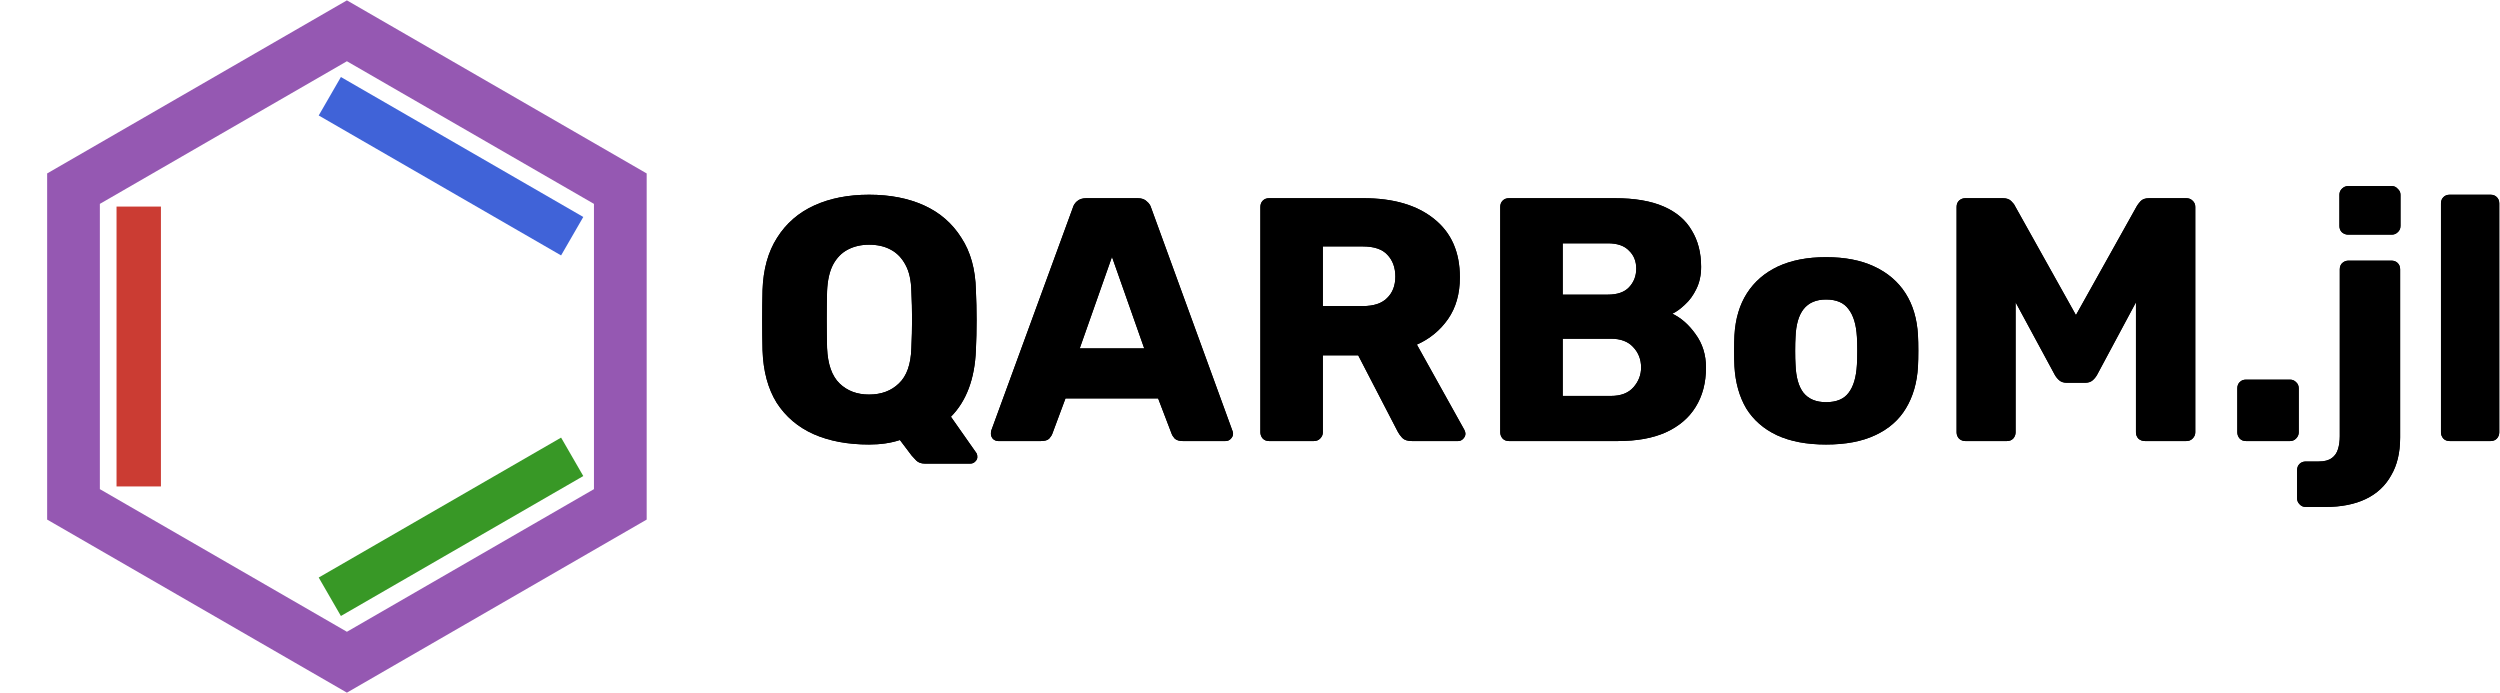 <svg width="2371" height="657" viewBox="0 0 2371 657" fill="none" xmlns="http://www.w3.org/2000/svg">
<path d="M2323.25 418.285C2320.84 418.285 2318.86 417.517 2317.33 415.982C2315.79 414.227 2315.02 412.253 2315.02 410.06V192.908C2315.02 190.495 2315.79 188.521 2317.33 186.986C2318.86 185.45 2320.84 184.683 2323.25 184.683H2362.07C2364.49 184.683 2366.46 185.45 2368 186.986C2369.53 188.521 2370.3 190.495 2370.3 192.908V410.06C2370.3 412.253 2369.53 414.227 2368 415.982C2366.46 417.517 2364.49 418.285 2362.07 418.285H2323.25Z" fill="black"/>
<path d="M2186.8 480.798C2184.38 480.798 2182.41 479.921 2180.87 478.166C2179.34 476.631 2178.57 474.766 2178.57 472.573V445.922C2178.57 443.509 2179.34 441.535 2180.87 440C2182.41 438.464 2184.38 437.697 2186.8 437.697H2198.97C2204.45 437.697 2208.62 436.6 2211.47 434.407C2214.32 432.433 2216.3 429.581 2217.39 425.852C2218.49 422.343 2219.04 418.285 2219.04 413.679V255.421C2219.04 253.008 2219.81 251.034 2221.34 249.499C2223.1 247.963 2225.07 247.196 2227.26 247.196H2268.06C2270.48 247.196 2272.45 247.963 2273.99 249.499C2275.52 251.034 2276.29 253.008 2276.29 255.421V414.995C2276.29 429.252 2273.44 441.206 2267.73 450.857C2262.25 460.728 2254.24 468.186 2243.72 473.231C2233.19 478.276 2220.36 480.798 2205.22 480.798H2186.8ZM2226.94 222.519C2224.74 222.519 2222.77 221.752 2221.01 220.216C2219.48 218.681 2218.71 216.707 2218.71 214.294V184.682C2218.71 182.489 2219.48 180.625 2221.01 179.089C2222.77 177.334 2224.74 176.457 2226.94 176.457H2268.39C2270.59 176.457 2272.45 177.334 2273.99 179.089C2275.74 180.625 2276.62 182.489 2276.62 184.682V214.294C2276.62 216.707 2275.74 218.681 2273.99 220.216C2272.45 221.752 2270.59 222.519 2268.39 222.519H2226.94Z" fill="black"/>
<path d="M2130.11 418.284C2127.7 418.284 2125.72 417.517 2124.19 415.981C2122.65 414.227 2121.88 412.252 2121.88 410.059V368.274C2121.88 365.861 2122.65 363.887 2124.19 362.351C2125.72 360.816 2127.7 360.048 2130.11 360.048H2171.9C2174.09 360.048 2175.95 360.816 2177.49 362.351C2179.24 363.887 2180.12 365.861 2180.12 368.274V410.059C2180.12 412.252 2179.24 414.227 2177.49 415.981C2175.95 417.517 2174.09 418.284 2171.9 418.284H2130.11Z" fill="black"/>
<path d="M1863.87 418.285C1861.67 418.285 1859.7 417.517 1857.95 415.982C1856.41 414.227 1855.64 412.253 1855.64 410.059V196.198C1855.64 193.785 1856.41 191.811 1857.95 190.276C1859.7 188.74 1861.67 187.973 1863.87 187.973H1899.4C1903.13 187.973 1905.87 188.96 1907.63 190.934C1909.38 192.689 1910.48 194.114 1910.92 195.211L1968.82 298.852L2026.73 195.211C2027.39 194.114 2028.49 192.689 2030.02 190.934C2031.78 188.96 2034.52 187.973 2038.25 187.973H2073.45C2075.86 187.973 2077.84 188.74 2079.37 190.276C2081.13 191.811 2082.01 193.785 2082.01 196.198V410.059C2082.01 412.253 2081.13 414.227 2079.37 415.982C2077.84 417.517 2075.86 418.285 2073.45 418.285H2034.3C2031.89 418.285 2029.8 417.517 2028.05 415.982C2026.51 414.227 2025.74 412.253 2025.74 410.059V286.678L1988.89 355.443C1987.8 357.417 1986.37 359.171 1984.62 360.707C1982.86 362.242 1980.45 363.01 1977.38 363.01H1960.27C1957.2 363.01 1954.79 362.242 1953.03 360.707C1951.28 359.171 1949.85 357.417 1948.75 355.443L1911.58 286.678V410.059C1911.58 412.253 1910.81 414.227 1909.27 415.982C1907.74 417.517 1905.76 418.285 1903.35 418.285H1863.87Z" fill="black"/>
<path d="M1731.82 421.575C1713.4 421.575 1697.83 418.614 1685.1 412.692C1672.6 406.769 1662.95 398.325 1656.15 387.357C1649.57 376.171 1645.84 362.9 1644.96 347.546C1644.74 343.159 1644.63 338.224 1644.63 332.74C1644.63 327.037 1644.74 322.102 1644.96 317.935C1645.84 302.361 1649.79 289.091 1656.81 278.124C1663.83 267.156 1673.59 258.712 1686.09 252.789C1698.81 246.867 1714.06 243.906 1731.82 243.906C1749.81 243.906 1765.06 246.867 1777.56 252.789C1790.28 258.712 1800.15 267.156 1807.17 278.124C1814.19 289.091 1818.14 302.361 1819.01 317.935C1819.23 322.102 1819.34 327.037 1819.34 332.74C1819.34 338.224 1819.23 343.159 1819.01 347.546C1818.14 362.9 1814.3 376.171 1807.5 387.357C1800.92 398.325 1791.27 406.769 1778.54 412.692C1766.04 418.614 1750.47 421.575 1731.82 421.575ZM1731.82 381.435C1741.69 381.435 1748.82 378.474 1753.21 372.552C1757.82 366.629 1760.45 357.746 1761.11 345.901C1761.33 342.611 1761.44 338.224 1761.44 332.74C1761.44 327.257 1761.33 322.87 1761.11 319.58C1760.45 307.954 1757.82 299.181 1753.21 293.258C1748.82 287.117 1741.69 284.046 1731.82 284.046C1722.39 284.046 1715.26 287.117 1710.44 293.258C1705.83 299.181 1703.31 307.954 1702.87 319.58C1702.65 322.87 1702.54 327.257 1702.54 332.74C1702.54 338.224 1702.65 342.611 1702.87 345.901C1703.31 357.746 1705.83 366.629 1710.44 372.552C1715.26 378.474 1722.39 381.435 1731.82 381.435Z" fill="black"/>
<path d="M1431.07 418.285C1428.66 418.285 1426.68 417.517 1425.15 415.982C1423.61 414.227 1422.84 412.253 1422.84 410.059V196.198C1422.84 193.785 1423.61 191.811 1425.15 190.276C1426.68 188.74 1428.66 187.973 1431.07 187.973H1531.42C1550.28 187.973 1565.75 190.605 1577.81 195.869C1589.87 201.133 1598.76 208.701 1604.46 218.571C1610.38 228.222 1613.34 239.738 1613.34 253.118C1613.34 261.015 1611.81 268.034 1608.74 274.175C1605.89 280.098 1602.27 285.033 1597.88 288.981C1593.71 292.929 1589.76 295.781 1586.04 297.535C1594.37 301.484 1601.72 307.954 1608.08 316.947C1614.66 325.941 1617.95 336.469 1617.95 348.533C1617.95 363.01 1614.66 375.513 1608.08 386.041C1601.72 396.35 1592.29 404.356 1579.78 410.059C1567.5 415.543 1552.37 418.285 1534.38 418.285H1431.07ZM1482.07 375.513H1527.8C1537.23 375.513 1544.36 372.771 1549.19 367.287C1554.01 361.804 1556.42 355.552 1556.42 348.533C1556.42 340.856 1553.9 334.385 1548.86 329.121C1544.03 323.857 1537.01 321.225 1527.8 321.225H1482.07V375.513ZM1482.07 279.439H1524.84C1533.83 279.439 1540.52 277.136 1544.91 272.53C1549.51 267.705 1551.82 261.782 1551.82 254.763C1551.82 247.744 1549.51 242.041 1544.91 237.654C1540.52 233.048 1533.83 230.745 1524.84 230.745H1482.07V279.439Z" fill="black"/>
<path d="M1203.58 418.285C1201.17 418.285 1199.2 417.517 1197.66 415.982C1196.13 414.227 1195.36 412.253 1195.36 410.059V196.198C1195.36 193.785 1196.13 191.811 1197.66 190.276C1199.2 188.74 1201.17 187.973 1203.58 187.973H1293.08C1321.59 187.973 1343.96 194.553 1360.2 207.714C1376.43 220.655 1384.54 239.08 1384.54 262.989C1384.54 278.562 1380.81 291.723 1373.36 302.471C1365.9 313.219 1356.03 321.334 1343.75 326.818L1388.82 407.756C1389.48 409.072 1389.81 410.279 1389.81 411.375C1389.81 413.13 1389.04 414.775 1387.5 416.311C1386.19 417.627 1384.65 418.285 1382.9 418.285H1339.14C1334.97 418.285 1331.9 417.298 1329.93 415.324C1327.95 413.13 1326.53 411.156 1325.65 409.401L1288.14 337.018H1254.58V410.059C1254.58 412.253 1253.7 414.227 1251.95 415.982C1250.41 417.517 1248.44 418.285 1246.03 418.285H1203.58ZM1254.58 290.297H1292.42C1302.73 290.297 1310.4 287.775 1315.45 282.73C1320.71 277.685 1323.35 270.885 1323.35 262.331C1323.35 253.776 1320.82 246.867 1315.78 241.603C1310.95 236.338 1303.17 233.706 1292.42 233.706H1254.58V290.297Z" fill="black"/>
<path d="M946.682 418.285C944.927 418.285 943.282 417.627 941.747 416.311C940.43 414.775 939.772 413.13 939.772 411.375C939.772 410.279 939.882 409.292 940.101 408.414L1017.42 197.185C1018.08 194.772 1019.39 192.689 1021.37 190.934C1023.56 188.96 1026.52 187.973 1030.25 187.973H1078.95C1082.68 187.973 1085.53 188.96 1087.5 190.934C1089.69 192.689 1091.12 194.772 1091.78 197.185L1168.77 408.414C1169.21 409.292 1169.43 410.279 1169.43 411.375C1169.43 413.13 1168.66 414.775 1167.12 416.311C1165.81 417.627 1164.16 418.285 1162.19 418.285H1121.72C1118.43 418.285 1115.91 417.517 1114.15 415.982C1112.62 414.227 1111.63 412.692 1111.19 411.375L1098.36 377.816H1010.51L998.009 411.375C997.57 412.692 996.583 414.227 995.047 415.982C993.512 417.517 990.88 418.285 987.151 418.285H946.682ZM1024 330.437H1085.2L1054.6 243.577L1024 330.437Z" fill="black"/>
<path d="M877.172 439.671C873.663 439.671 870.921 438.684 868.947 436.71C867.192 434.955 865.766 433.42 864.67 432.104L853.483 417.298C844.929 420.149 835.168 421.575 824.201 421.575C804.021 421.575 786.473 418.285 771.558 411.705C756.862 405.124 745.236 395.254 736.682 382.093C728.347 368.713 723.85 352.043 723.192 332.082C722.973 322.651 722.863 313.219 722.863 303.787C722.863 294.136 722.973 284.594 723.192 275.162C723.85 255.421 728.457 238.861 737.011 225.481C745.565 211.881 757.3 201.682 772.216 194.882C787.131 188.082 804.46 184.683 824.201 184.683C844.161 184.683 861.599 188.082 876.514 194.882C891.43 201.682 903.165 211.881 911.719 225.481C920.493 238.861 925.099 255.421 925.538 275.162C925.977 284.594 926.196 294.136 926.196 303.787C926.196 313.219 925.977 322.651 925.538 332.082C924.441 359.281 916.545 380.338 901.849 395.254L925.867 429.472C926.086 429.691 926.306 430.13 926.525 430.788C926.744 431.446 926.854 432.104 926.854 432.762C927.073 434.516 926.525 436.052 925.209 437.368C923.893 438.903 922.248 439.671 920.274 439.671H877.172ZM824.201 374.197C835.826 374.197 845.258 370.687 852.496 363.668C859.954 356.649 863.902 345.462 864.341 330.108C864.779 320.457 864.999 311.354 864.999 302.8C864.999 294.245 864.779 285.362 864.341 276.149C864.121 265.84 862.257 257.505 858.747 251.144C855.238 244.564 850.522 239.738 844.6 236.667C838.897 233.597 832.097 232.061 824.201 232.061C816.743 232.061 810.053 233.597 804.131 236.667C798.208 239.738 793.492 244.564 789.983 251.144C786.693 257.505 784.828 265.84 784.39 276.149C784.17 285.362 784.061 294.245 784.061 302.8C784.061 311.354 784.17 320.457 784.39 330.108C785.048 345.462 788.996 356.649 796.234 363.668C803.473 370.687 812.795 374.197 824.201 374.197Z" fill="black"/>
<path d="M69.712 178.922L329.01 29.216L588.307 178.922V478.333L329.009 628.039L69.712 478.333V178.922Z" stroke="#9558B2" stroke-width="50"/>
<path fill-rule="evenodd" clip-rule="evenodd" d="M110.523 461.345L110.523 195.911H152.626L152.626 461.345H110.523Z" fill="#CB3C33"/>
<path fill-rule="evenodd" clip-rule="evenodd" d="M323.316 73.054L553.188 205.771L532.137 242.233L302.264 109.517L323.316 73.054Z" fill="#4063D8"/>
<path fill-rule="evenodd" clip-rule="evenodd" d="M553.189 451.484L323.317 584.201L302.266 547.738L532.138 415.021L553.189 451.484Z" fill="#389826"/>
<path d="M2323.25 418.285C2320.84 418.285 2318.86 417.517 2317.33 415.982C2315.79 414.227 2315.02 412.253 2315.02 410.06V192.908C2315.02 190.495 2315.79 188.521 2317.33 186.986C2318.86 185.45 2320.84 184.683 2323.25 184.683H2362.07C2364.49 184.683 2366.46 185.45 2368 186.986C2369.53 188.521 2370.3 190.495 2370.3 192.908V410.06C2370.3 412.253 2369.53 414.227 2368 415.982C2366.46 417.517 2364.49 418.285 2362.07 418.285H2323.25Z" fill="black"/>
<path d="M2186.8 480.798C2184.38 480.798 2182.41 479.921 2180.87 478.166C2179.34 476.631 2178.57 474.766 2178.57 472.573V445.922C2178.57 443.509 2179.34 441.535 2180.87 440C2182.41 438.464 2184.38 437.697 2186.8 437.697H2198.97C2204.45 437.697 2208.62 436.6 2211.47 434.407C2214.32 432.433 2216.3 429.581 2217.39 425.852C2218.49 422.343 2219.04 418.285 2219.04 413.679V255.421C2219.04 253.008 2219.81 251.034 2221.34 249.499C2223.1 247.963 2225.07 247.196 2227.26 247.196H2268.06C2270.48 247.196 2272.45 247.963 2273.99 249.499C2275.52 251.034 2276.29 253.008 2276.29 255.421V414.995C2276.29 429.252 2273.44 441.206 2267.73 450.857C2262.25 460.728 2254.24 468.186 2243.72 473.231C2233.19 478.276 2220.36 480.798 2205.22 480.798H2186.8ZM2226.94 222.519C2224.74 222.519 2222.77 221.752 2221.01 220.216C2219.48 218.681 2218.71 216.707 2218.71 214.294V184.682C2218.71 182.489 2219.48 180.625 2221.01 179.089C2222.77 177.334 2224.74 176.457 2226.94 176.457H2268.39C2270.59 176.457 2272.45 177.334 2273.99 179.089C2275.74 180.625 2276.62 182.489 2276.62 184.682V214.294C2276.62 216.707 2275.74 218.681 2273.99 220.216C2272.45 221.752 2270.59 222.519 2268.39 222.519H2226.94Z" fill="black"/>
<path d="M2130.11 418.284C2127.7 418.284 2125.72 417.517 2124.19 415.981C2122.65 414.227 2121.88 412.252 2121.88 410.059V368.274C2121.88 365.861 2122.65 363.887 2124.19 362.351C2125.72 360.816 2127.7 360.048 2130.11 360.048H2171.9C2174.09 360.048 2175.95 360.816 2177.49 362.351C2179.24 363.887 2180.12 365.861 2180.12 368.274V410.059C2180.12 412.252 2179.24 414.227 2177.49 415.981C2175.95 417.517 2174.09 418.284 2171.9 418.284H2130.11Z" fill="black"/>
<path d="M1863.87 418.285C1861.67 418.285 1859.7 417.517 1857.95 415.982C1856.41 414.227 1855.64 412.253 1855.64 410.059V196.198C1855.64 193.785 1856.41 191.811 1857.95 190.276C1859.7 188.74 1861.67 187.973 1863.87 187.973H1899.4C1903.13 187.973 1905.87 188.96 1907.63 190.934C1909.38 192.689 1910.48 194.114 1910.92 195.211L1968.82 298.852L2026.73 195.211C2027.39 194.114 2028.49 192.689 2030.02 190.934C2031.78 188.96 2034.52 187.973 2038.25 187.973H2073.45C2075.86 187.973 2077.84 188.74 2079.37 190.276C2081.13 191.811 2082.01 193.785 2082.01 196.198V410.059C2082.01 412.253 2081.13 414.227 2079.37 415.982C2077.84 417.517 2075.86 418.285 2073.45 418.285H2034.3C2031.89 418.285 2029.8 417.517 2028.05 415.982C2026.51 414.227 2025.74 412.253 2025.74 410.059V286.678L1988.89 355.443C1987.8 357.417 1986.37 359.171 1984.62 360.707C1982.86 362.242 1980.45 363.01 1977.38 363.01H1960.27C1957.2 363.01 1954.79 362.242 1953.03 360.707C1951.28 359.171 1949.85 357.417 1948.75 355.443L1911.58 286.678V410.059C1911.58 412.253 1910.81 414.227 1909.27 415.982C1907.74 417.517 1905.76 418.285 1903.35 418.285H1863.87Z" fill="black"/>
<path d="M1731.82 421.575C1713.4 421.575 1697.83 418.614 1685.1 412.692C1672.6 406.769 1662.95 398.325 1656.15 387.357C1649.57 376.171 1645.84 362.9 1644.96 347.546C1644.74 343.159 1644.63 338.224 1644.63 332.74C1644.63 327.037 1644.74 322.102 1644.96 317.935C1645.84 302.361 1649.79 289.091 1656.81 278.124C1663.83 267.156 1673.59 258.712 1686.09 252.789C1698.81 246.867 1714.06 243.906 1731.82 243.906C1749.81 243.906 1765.06 246.867 1777.56 252.789C1790.28 258.712 1800.15 267.156 1807.17 278.124C1814.19 289.091 1818.14 302.361 1819.01 317.935C1819.23 322.102 1819.34 327.037 1819.34 332.74C1819.34 338.224 1819.23 343.159 1819.01 347.546C1818.14 362.9 1814.3 376.171 1807.5 387.357C1800.92 398.325 1791.27 406.769 1778.54 412.692C1766.04 418.614 1750.47 421.575 1731.82 421.575ZM1731.82 381.435C1741.69 381.435 1748.82 378.474 1753.21 372.552C1757.82 366.629 1760.45 357.746 1761.11 345.901C1761.33 342.611 1761.44 338.224 1761.44 332.74C1761.44 327.257 1761.33 322.87 1761.11 319.58C1760.45 307.954 1757.82 299.181 1753.21 293.258C1748.82 287.117 1741.69 284.046 1731.82 284.046C1722.39 284.046 1715.26 287.117 1710.44 293.258C1705.83 299.181 1703.31 307.954 1702.87 319.58C1702.65 322.87 1702.54 327.257 1702.54 332.74C1702.54 338.224 1702.65 342.611 1702.87 345.901C1703.31 357.746 1705.83 366.629 1710.44 372.552C1715.26 378.474 1722.39 381.435 1731.82 381.435Z" fill="black"/>
<path d="M1431.07 418.285C1428.66 418.285 1426.68 417.517 1425.15 415.982C1423.61 414.227 1422.84 412.253 1422.84 410.059V196.198C1422.84 193.785 1423.61 191.811 1425.15 190.276C1426.68 188.74 1428.66 187.973 1431.07 187.973H1531.42C1550.28 187.973 1565.75 190.605 1577.81 195.869C1589.87 201.133 1598.76 208.701 1604.46 218.571C1610.38 228.222 1613.34 239.738 1613.34 253.118C1613.34 261.015 1611.81 268.034 1608.74 274.175C1605.89 280.098 1602.27 285.033 1597.88 288.981C1593.71 292.929 1589.76 295.781 1586.04 297.535C1594.37 301.484 1601.72 307.954 1608.08 316.947C1614.66 325.941 1617.95 336.469 1617.95 348.533C1617.95 363.01 1614.66 375.513 1608.08 386.041C1601.72 396.35 1592.29 404.356 1579.78 410.059C1567.5 415.543 1552.37 418.285 1534.38 418.285H1431.07ZM1482.07 375.513H1527.8C1537.23 375.513 1544.36 372.771 1549.19 367.287C1554.01 361.804 1556.42 355.552 1556.42 348.533C1556.42 340.856 1553.9 334.385 1548.86 329.121C1544.03 323.857 1537.01 321.225 1527.8 321.225H1482.07V375.513ZM1482.07 279.439H1524.84C1533.83 279.439 1540.52 277.136 1544.91 272.53C1549.51 267.705 1551.82 261.782 1551.82 254.763C1551.82 247.744 1549.51 242.041 1544.91 237.654C1540.52 233.048 1533.83 230.745 1524.84 230.745H1482.07V279.439Z" fill="black"/>
<path d="M1203.58 418.285C1201.17 418.285 1199.2 417.517 1197.66 415.982C1196.13 414.227 1195.36 412.253 1195.36 410.059V196.198C1195.36 193.785 1196.13 191.811 1197.66 190.276C1199.2 188.74 1201.17 187.973 1203.58 187.973H1293.08C1321.59 187.973 1343.96 194.553 1360.2 207.714C1376.43 220.655 1384.54 239.08 1384.54 262.989C1384.54 278.562 1380.81 291.723 1373.36 302.471C1365.9 313.219 1356.03 321.334 1343.75 326.818L1388.82 407.756C1389.48 409.072 1389.81 410.279 1389.81 411.375C1389.81 413.13 1389.04 414.775 1387.5 416.311C1386.19 417.627 1384.65 418.285 1382.9 418.285H1339.14C1334.97 418.285 1331.9 417.298 1329.93 415.324C1327.95 413.13 1326.53 411.156 1325.65 409.401L1288.14 337.018H1254.58V410.059C1254.58 412.253 1253.7 414.227 1251.95 415.982C1250.41 417.517 1248.44 418.285 1246.03 418.285H1203.58ZM1254.58 290.297H1292.42C1302.73 290.297 1310.4 287.775 1315.45 282.73C1320.71 277.685 1323.35 270.885 1323.35 262.331C1323.35 253.776 1320.82 246.867 1315.78 241.603C1310.95 236.338 1303.17 233.706 1292.42 233.706H1254.58V290.297Z" fill="black"/>
<path d="M946.682 418.285C944.927 418.285 943.282 417.627 941.747 416.311C940.43 414.775 939.772 413.13 939.772 411.375C939.772 410.279 939.882 409.292 940.101 408.414L1017.42 197.185C1018.08 194.772 1019.39 192.689 1021.37 190.934C1023.56 188.96 1026.52 187.973 1030.25 187.973H1078.95C1082.68 187.973 1085.53 188.96 1087.5 190.934C1089.69 192.689 1091.12 194.772 1091.78 197.185L1168.77 408.414C1169.21 409.292 1169.43 410.279 1169.43 411.375C1169.43 413.13 1168.66 414.775 1167.12 416.311C1165.81 417.627 1164.16 418.285 1162.19 418.285H1121.72C1118.43 418.285 1115.91 417.517 1114.15 415.982C1112.62 414.227 1111.63 412.692 1111.19 411.375L1098.36 377.816H1010.51L998.009 411.375C997.57 412.692 996.583 414.227 995.047 415.982C993.512 417.517 990.88 418.285 987.151 418.285H946.682ZM1024 330.437H1085.2L1054.6 243.577L1024 330.437Z" fill="black"/>
<path d="M877.172 439.671C873.663 439.671 870.921 438.684 868.947 436.71C867.192 434.955 865.766 433.42 864.67 432.104L853.483 417.298C844.929 420.149 835.168 421.575 824.201 421.575C804.021 421.575 786.473 418.285 771.558 411.705C756.862 405.124 745.236 395.254 736.682 382.093C728.347 368.713 723.85 352.043 723.192 332.082C722.973 322.651 722.863 313.219 722.863 303.787C722.863 294.136 722.973 284.594 723.192 275.162C723.85 255.421 728.457 238.861 737.011 225.481C745.565 211.881 757.3 201.682 772.216 194.882C787.131 188.082 804.46 184.683 824.201 184.683C844.161 184.683 861.599 188.082 876.514 194.882C891.43 201.682 903.165 211.881 911.719 225.481C920.493 238.861 925.099 255.421 925.538 275.162C925.977 284.594 926.196 294.136 926.196 303.787C926.196 313.219 925.977 322.651 925.538 332.082C924.441 359.281 916.545 380.338 901.849 395.254L925.867 429.472C926.086 429.691 926.306 430.13 926.525 430.788C926.744 431.446 926.854 432.104 926.854 432.762C927.073 434.516 926.525 436.052 925.209 437.368C923.893 438.903 922.248 439.671 920.274 439.671H877.172ZM824.201 374.197C835.826 374.197 845.258 370.687 852.496 363.668C859.954 356.649 863.902 345.462 864.341 330.108C864.779 320.457 864.999 311.354 864.999 302.8C864.999 294.245 864.779 285.362 864.341 276.149C864.121 265.84 862.257 257.505 858.747 251.144C855.238 244.564 850.522 239.738 844.6 236.667C838.897 233.597 832.097 232.061 824.201 232.061C816.743 232.061 810.053 233.597 804.131 236.667C798.208 239.738 793.492 244.564 789.983 251.144C786.693 257.505 784.828 265.84 784.39 276.149C784.17 285.362 784.061 294.245 784.061 302.8C784.061 311.354 784.17 320.457 784.39 330.108C785.048 345.462 788.996 356.649 796.234 363.668C803.473 370.687 812.795 374.197 824.201 374.197Z" fill="black"/>
</svg>
